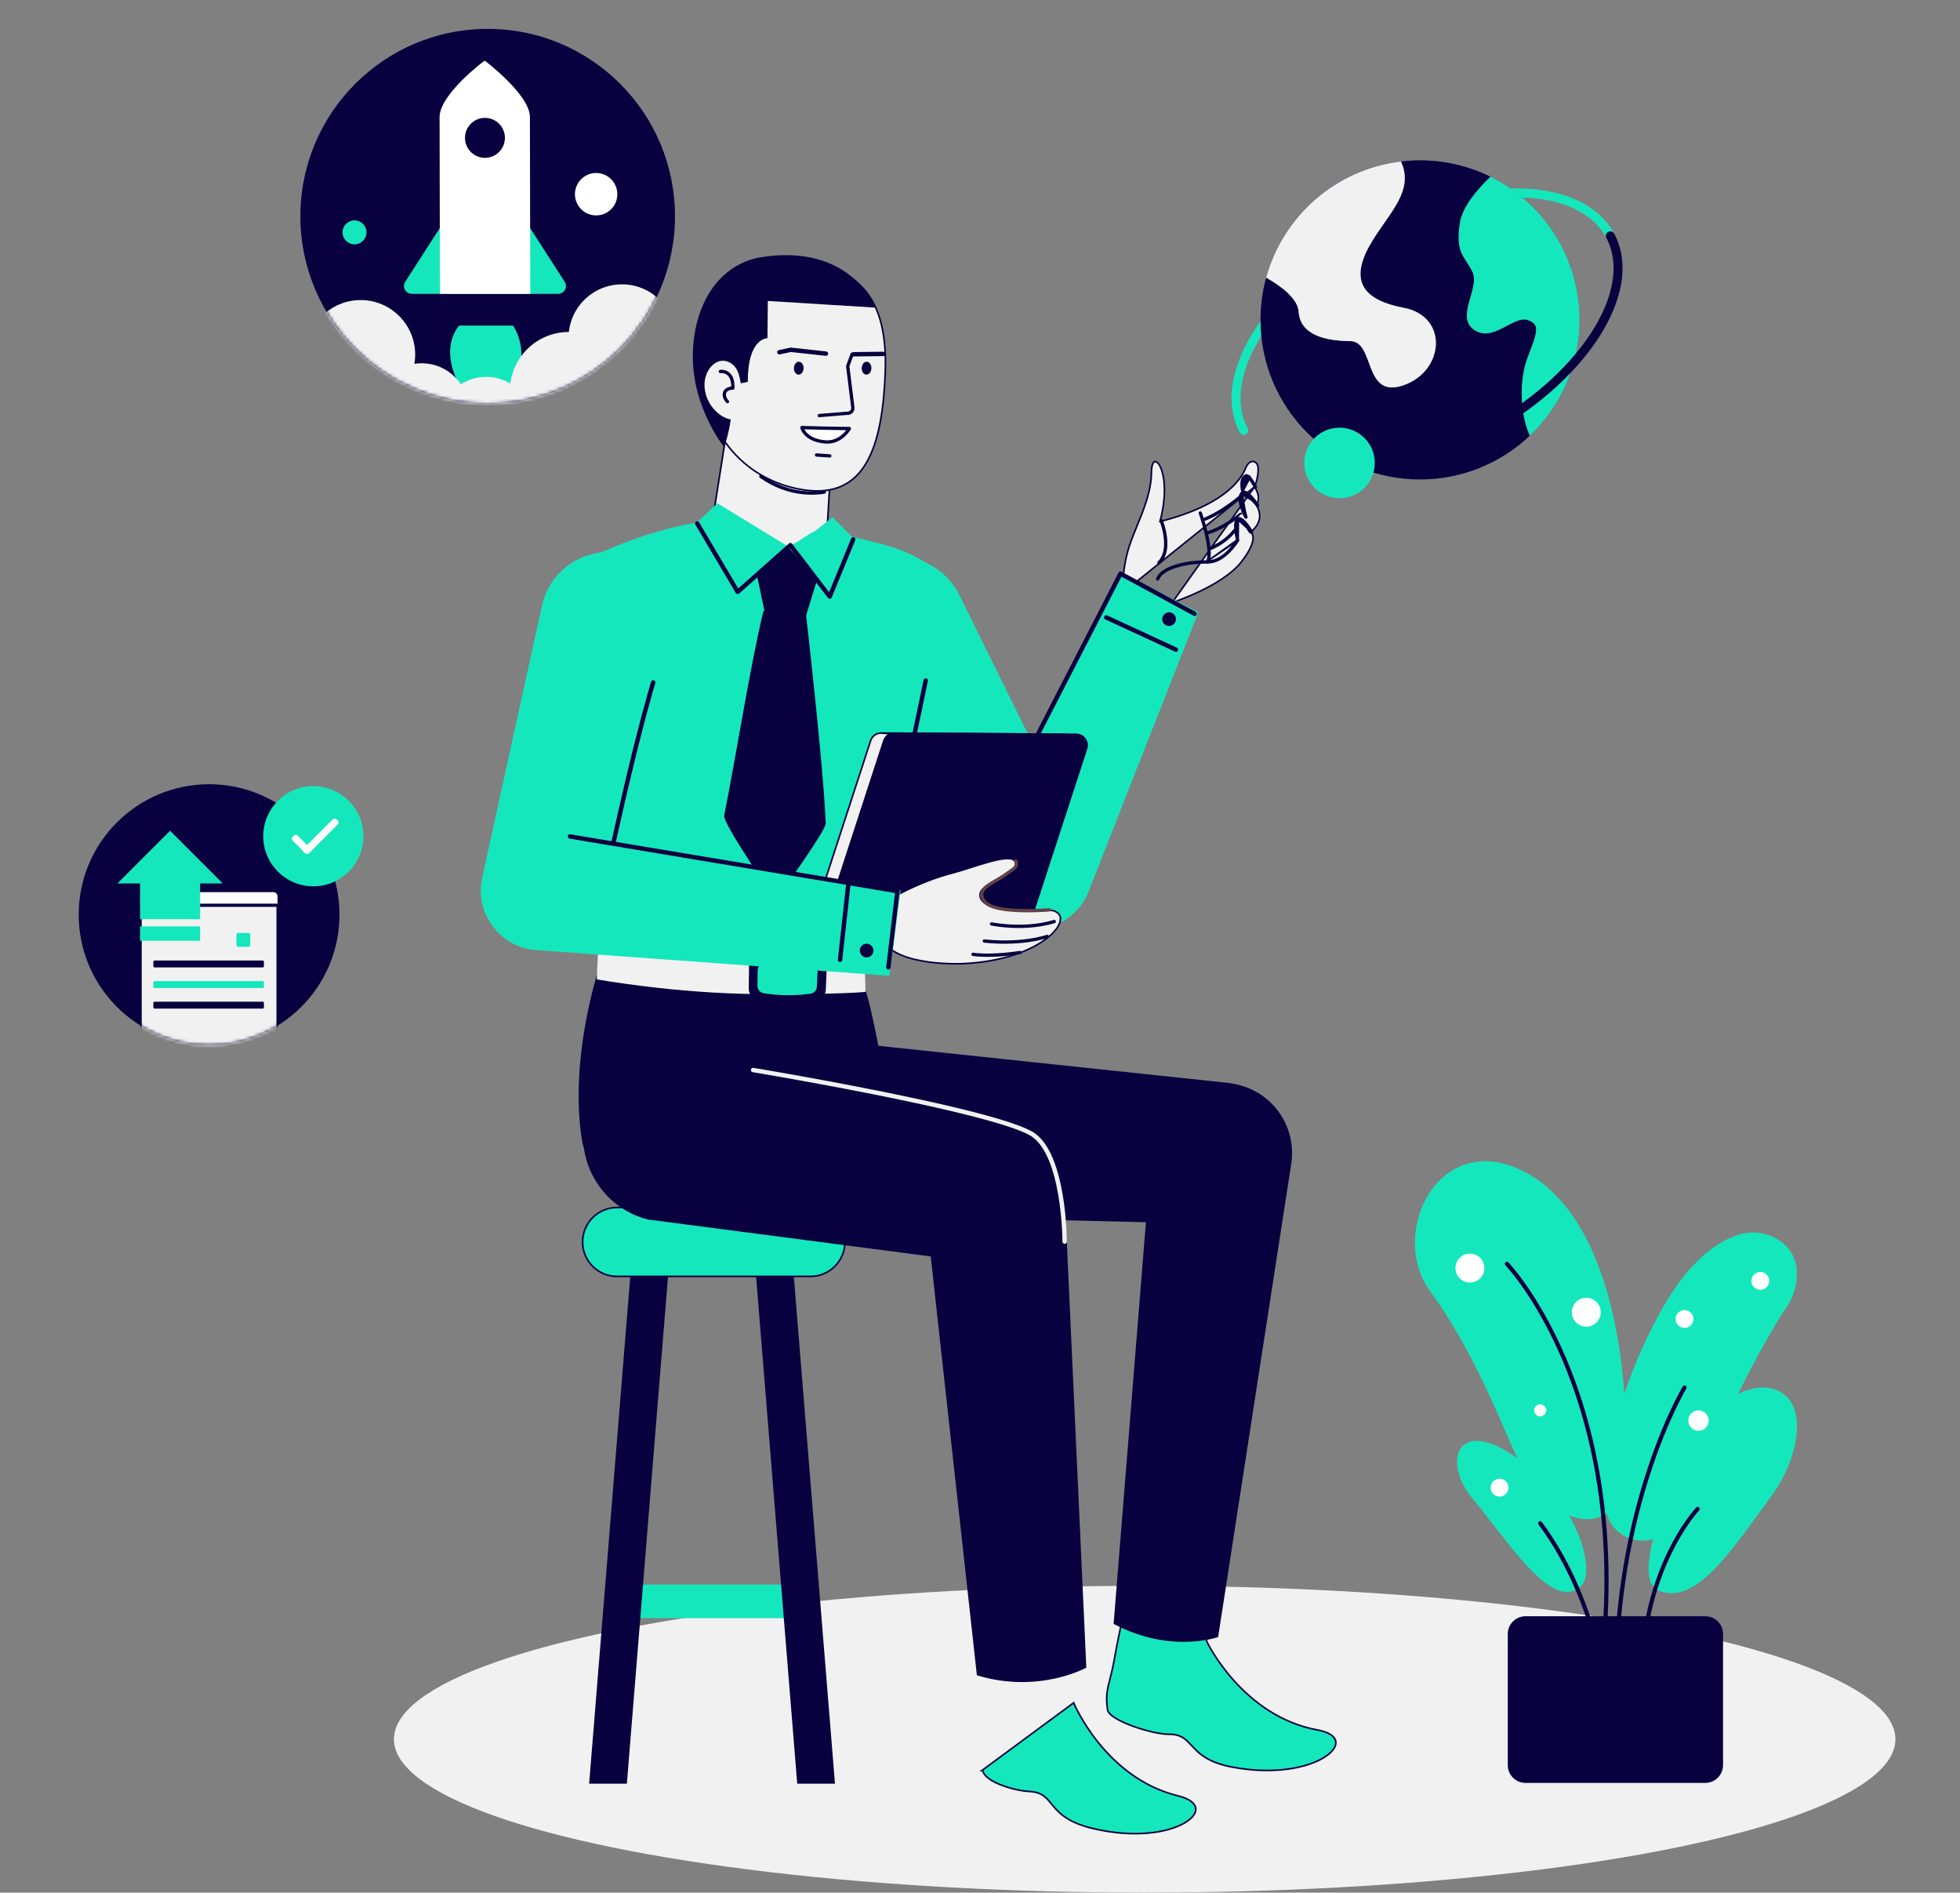 <svg width="607" height="586" viewBox="0 0 607 586" fill="none" xmlns="http://www.w3.org/2000/svg">
<rect x="0" y="0" width="607" height="586" fill="#808080" stroke="none"/>
<ellipse cx="354.5" cy="538.5" rx="232.5" ry="47.5" fill="#F1F1F1"/>
<path d="M347.756 183.47L347.756 183.47L347.756 183.47L347.756 183.47L347.756 183.467L347.755 183.455L347.752 183.408C347.749 183.365 347.746 183.301 347.742 183.217C347.734 183.049 347.724 182.8 347.719 182.478C347.708 181.834 347.714 180.901 347.781 179.744C347.915 177.43 348.292 174.228 349.264 170.674C349.936 168.22 351.001 165.607 352.119 162.866C352.622 161.631 353.137 160.37 353.63 159.087C355.211 154.973 356.566 150.649 356.594 146.304C356.601 145.245 356.721 144.447 356.908 143.887C357.097 143.319 357.341 143.04 357.562 142.943C357.763 142.854 358.021 142.885 358.338 143.138C358.658 143.394 359.002 143.852 359.324 144.522C360.615 147.205 361.421 152.994 359.349 161.064L359.244 161.472L359.652 161.368C365.165 159.968 370.827 157.954 375.549 155.231C380.267 152.511 384.073 149.068 385.831 144.799C386.438 143.324 387.411 142.795 388.164 142.886C388.908 142.977 389.612 143.696 389.645 145.095C389.68 146.54 389.408 147.945 389.125 148.993C388.983 149.516 388.84 149.948 388.732 150.249C388.678 150.399 388.633 150.516 388.602 150.595C388.586 150.635 388.574 150.665 388.566 150.685L388.556 150.707L388.554 150.712L388.554 150.714L388.554 150.714L347.756 183.47ZM347.756 183.47L347.762 183.538L347.732 183.599L337.183 205.293L351.951 214.658M347.756 183.47L351.951 214.658M362.765 186.931C362.688 186.693 362.689 186.693 362.689 186.693L362.689 186.692L362.691 186.692L362.699 186.689L362.733 186.678C362.763 186.668 362.808 186.654 362.866 186.634C362.984 186.595 363.157 186.537 363.38 186.46C363.825 186.305 364.469 186.076 365.261 185.777C366.844 185.178 369.017 184.299 371.376 183.179C376.106 180.933 381.54 177.736 384.495 173.91L384.495 173.91C387.372 170.184 388.064 167.915 388.073 166.608C388.077 165.96 387.913 165.546 387.762 165.301C387.685 165.177 387.61 165.094 387.557 165.043C387.53 165.017 387.509 165 387.496 164.99C387.49 164.985 387.486 164.982 387.483 164.98C387.483 164.98 387.483 164.98 387.483 164.98C387.482 164.98 387.482 164.979 387.482 164.98L387.164 164.778L387.478 164.564L387.478 164.564L387.478 164.564L387.478 164.564L387.48 164.562L387.488 164.557C387.495 164.551 387.507 164.543 387.523 164.531C387.554 164.509 387.6 164.474 387.659 164.427C387.776 164.334 387.941 164.195 388.132 164.012C388.514 163.646 388.993 163.108 389.385 162.421C390.164 161.058 390.61 159.096 389.244 156.668L389.183 156.56L389.233 156.446C389.931 154.847 389.767 153.479 389.432 152.51C389.264 152.024 389.052 151.638 388.884 151.374C388.799 151.242 388.726 151.141 388.674 151.074C388.648 151.04 388.628 151.015 388.615 150.999L388.6 150.982L388.597 150.978L388.597 150.978L388.597 150.978L388.596 150.978L388.596 150.978L388.491 150.859L388.554 150.714L362.765 186.931ZM362.765 186.931L362.688 186.693L362.574 186.729L362.531 186.842L351.951 214.658M362.765 186.931L351.951 214.658" fill="#F1F1F1" stroke="#08003F" stroke-width="0.5"/>
<path d="M359.831 161.027L359.831 161.027C359.776 160.894 359.624 160.83 359.491 160.885L359.395 160.654L359.491 160.885C359.357 160.94 359.294 161.092 359.349 161.225L359.349 161.225L359.35 161.23L359.436 161.451L359.436 161.451L359.438 161.454C359.474 161.553 359.518 161.673 359.568 161.814C359.734 162.289 359.9 162.82 360.055 163.395C360.55 165.228 360.823 167.08 360.752 168.802C360.664 170.974 360.029 172.778 358.724 174.066C358.621 174.168 358.62 174.333 358.722 174.435C358.823 174.538 358.988 174.539 359.09 174.438C360.487 173.06 361.179 171.148 361.274 168.823C361.346 167.047 361.069 165.15 360.559 163.259C360.4 162.671 360.23 162.129 360.061 161.644L359.887 161.168C359.865 161.111 359.846 161.063 359.831 161.027Z" fill="#08003F" stroke="#08003F" stroke-width="0.5"/>
<path d="M383.025 167.212L383.001 167.11L382.883 166.586C382.835 166.364 382.789 166.13 382.744 165.887C382.621 165.221 382.528 164.569 382.478 163.957C382.405 163.082 382.418 162.355 382.537 161.785C382.656 161.217 382.873 160.829 383.191 160.594L383.025 167.212ZM383.025 167.212L382.967 167.301M383.025 167.212L382.967 167.301M382.967 167.301L382.905 167.398C382.905 167.398 382.904 167.398 382.904 167.398C382.758 167.625 382.586 167.878 382.39 168.151C381.829 168.93 381.185 169.711 380.469 170.438C378.446 172.493 376.239 173.747 373.953 173.732L373.953 173.732M382.967 167.301L373.953 173.732M373.953 173.732C370.295 173.708 366.683 174.192 363.825 175.131C360.949 176.076 358.909 177.457 358.273 179.173C358.223 179.308 358.292 179.458 358.427 179.508C358.562 179.558 358.712 179.49 358.762 179.354C359.073 178.516 359.764 177.782 360.701 177.156C361.641 176.527 362.848 175.993 364.227 175.561C366.985 174.697 370.463 174.231 373.949 174.254C376.375 174.269 378.691 172.988 380.84 170.804C381.576 170.057 382.237 169.257 382.814 168.456C382.965 168.246 383.102 168.047 383.224 167.863L383.478 167.467C383.5 167.432 383.517 167.403 383.529 167.382C383.564 167.322 383.574 167.251 383.557 167.184L383.557 167.184M373.953 173.732L383.557 167.184M383.557 167.184L383.556 167.18M383.557 167.184L383.556 167.18M383.556 167.18L383.464 166.798L383.464 166.798M383.556 167.18L383.464 166.798M383.464 166.798L383.464 166.796M383.464 166.798L383.464 166.796M383.464 166.796C383.393 166.487 383.323 166.149 383.257 165.793C383.137 165.145 383.047 164.509 382.998 163.914C382.938 163.193 382.946 162.57 383.019 162.086C383.056 161.844 383.11 161.629 383.185 161.451C383.259 161.276 383.36 161.118 383.502 161.013L383.502 161.013M383.464 166.796L383.502 161.013M383.502 161.013C383.699 160.867 383.945 160.91 384.151 161C384.367 161.095 384.616 161.273 384.896 161.53C385.266 161.87 385.66 162.328 386.063 162.869C386.395 163.313 386.715 163.79 387.012 164.265L387.012 164.265M383.502 161.013L387.012 164.265M387.012 164.265L387.014 164.268M387.012 164.265L387.014 164.268M387.014 164.268L387.299 164.738L387.299 164.738M387.014 164.268L387.299 164.738M387.299 164.738L387.301 164.741M387.299 164.738L387.301 164.741M387.301 164.741C387.337 164.803 387.368 164.856 387.392 164.898L387.174 165.021M387.301 164.741L387.174 165.021M387.174 165.021L387.392 164.898C387.462 165.024 387.621 165.068 387.747 164.998L387.869 165.215L387.747 164.998C387.872 164.927 387.917 164.769 387.847 164.644L387.691 164.376C387.625 164.266 387.546 164.135 387.455 163.989C387.15 163.501 386.822 163.013 386.482 162.557C386.054 161.984 385.642 161.507 385.249 161.146C384.831 160.762 384.447 160.52 384.104 160.428M387.174 165.021L384.104 160.428M384.104 160.428C383.774 160.338 383.475 160.384 383.192 160.594L384.104 160.428Z" fill="#08003F" stroke="#08003F" stroke-width="0.5"/>
<path d="M386.085 159.976L386.085 159.976C386.156 160.102 386.112 160.261 385.986 160.331L386.109 160.549L385.986 160.331C385.86 160.402 385.701 160.358 385.631 160.232L385.413 160.355L385.631 160.232C385.593 160.164 385.536 160.059 385.464 159.92L385.183 159.357C385.024 159.024 384.867 158.673 384.718 158.309C384.405 157.546 384.158 156.803 383.998 156.103C383.671 154.667 383.737 153.553 384.256 152.785L386.085 159.976ZM386.085 159.976L386.083 159.971M386.085 159.976L386.083 159.971M386.083 159.971L385.926 159.679L385.926 159.679M386.083 159.971L385.926 159.679M385.926 159.679L385.925 159.676M385.926 159.679L385.925 159.676M385.925 159.676C385.89 159.609 385.852 159.534 385.811 159.451C385.603 159.036 385.395 158.584 385.201 158.111C384.9 157.378 384.661 156.66 384.507 155.987C384.228 154.766 384.245 153.734 384.689 153.078L384.689 153.078M385.925 159.676L384.689 153.078M384.689 153.078C384.775 152.951 384.885 152.844 385.028 152.781C385.172 152.717 385.327 152.707 385.484 152.737C385.784 152.795 386.119 153.003 386.499 153.318C386.909 153.657 387.347 154.119 387.794 154.666L387.6 154.824M384.689 153.078L387.6 154.824M387.6 154.824L387.794 154.666C388.155 155.107 388.505 155.581 388.828 156.054L388.828 156.054M387.6 154.824L388.828 156.054M388.828 156.054L388.829 156.056M388.828 156.054L388.829 156.056M388.829 156.056L389.105 156.469L389.105 156.469M388.829 156.056L389.105 156.469M389.105 156.469L389.106 156.471M389.105 156.469L389.106 156.471M389.106 156.471C389.162 156.557 389.207 156.628 389.241 156.683C389.316 156.805 389.477 156.843 389.599 156.768C389.722 156.693 389.76 156.533 389.686 156.41L389.546 156.19C389.488 156.101 389.419 155.997 389.341 155.881C389.341 155.881 389.341 155.881 389.341 155.88L389.258 155.759C389.258 155.759 389.258 155.759 389.258 155.759C388.926 155.273 388.569 154.788 388.198 154.335C387.724 153.757 387.266 153.276 386.832 152.916C386.275 152.455 385.766 152.211 385.339 152.185M389.106 156.471L385.339 152.185M385.339 152.185C384.935 152.159 384.567 152.326 384.256 152.785L385.339 152.185Z" fill="#08003F" stroke="#08003F" stroke-width="0.5"/>
<path d="M382.565 164.028L382.565 164.028C382.455 163.935 382.29 163.949 382.197 164.059C380.069 166.579 378.097 168.067 374.964 169.505C374.833 169.565 374.775 169.72 374.836 169.851C374.896 169.982 375.05 170.039 375.181 169.979C378.386 168.508 380.419 166.973 382.596 164.396C382.689 164.286 382.675 164.121 382.565 164.028Z" fill="#08003F" stroke="#08003F" stroke-width="0.5"/>
<path d="M383.985 159.055L383.985 159.055C384.095 158.961 384.259 158.974 384.353 159.083L384.543 158.921L383.985 159.055ZM383.985 159.055L383.982 159.058L383.75 159.25L383.75 159.25L383.747 159.252L383.658 159.324L383.658 159.325C383.389 159.541 383.077 159.783 382.728 160.043C381.729 160.787 380.625 161.531 379.448 162.226C377.644 163.29 375.832 164.141 374.067 164.693C373.93 164.736 373.853 164.882 373.896 165.02C373.939 165.157 374.085 165.234 374.223 165.191C376.025 164.627 377.871 163.762 379.713 162.675C380.907 161.971 382.026 161.217 383.039 160.462L383.985 159.055Z" fill="#08003F" stroke="#08003F" stroke-width="0.5"/>
<path d="M384.001 153.901L384.001 153.901C383.906 153.792 383.742 153.781 383.633 153.876L383.633 153.876L383.63 153.879L383.234 154.212L383.234 154.212L383.231 154.215L382.817 154.552L382.817 154.552L382.815 154.553C382.595 154.729 382.358 154.916 382.105 155.111C380.899 156.039 379.579 156.968 378.188 157.835C376.474 158.904 374.769 159.803 373.114 160.475C372.981 160.529 372.917 160.681 372.971 160.815C373.025 160.948 373.177 161.012 373.311 160.958C374.992 160.275 376.722 159.364 378.464 158.278C379.87 157.402 381.204 156.463 382.423 155.525L382.915 155.141C383.07 155.018 383.218 154.899 383.358 154.785L383.978 154.267C384.085 154.172 384.095 154.009 384.001 153.901Z" fill="#08003F" stroke="#08003F" stroke-width="0.5"/>
<path d="M371.484 158.934L371.484 158.937L371.599 159.268L371.599 159.268L371.6 159.271L371.825 159.945L371.825 159.945L371.825 159.946L371.907 160.198L371.907 160.198C372.226 161.185 372.544 162.247 372.842 163.341C373.183 164.598 373.474 165.818 373.699 166.971L373.699 166.971L373.699 166.973L373.824 167.643L373.824 167.643L373.824 167.646C374.077 169.08 374.206 170.343 374.197 171.387C374.188 172.426 374.042 173.277 373.721 173.868C373.652 173.995 373.699 174.153 373.825 174.222C373.952 174.291 374.11 174.244 374.179 174.118C374.542 173.45 374.722 172.5 374.722 171.272C374.721 170.047 374.543 168.571 374.211 166.871C373.984 165.706 373.69 164.474 373.345 163.205C373.046 162.102 372.725 161.034 372.404 160.039L372.093 159.101L371.975 158.759C371.926 158.623 371.777 158.553 371.642 158.601C371.506 158.65 371.435 158.799 371.484 158.934Z" fill="#08003F" stroke="#08003F" stroke-width="0.5"/>
<path d="M385.091 151.799L385.091 151.799C385.125 151.939 385.039 152.08 384.899 152.114L384.959 152.357L384.899 152.114C384.759 152.148 384.618 152.062 384.584 151.922C384.568 151.855 384.546 151.756 384.523 151.63L384.474 151.34C384.378 150.722 384.338 150.096 384.383 149.508C384.472 148.344 384.874 147.536 385.646 147.156L385.091 151.799ZM385.091 151.799L385.09 151.793L385.056 151.639L385.056 151.639L385.055 151.635C385.035 151.536 385.012 151.409 384.989 151.261C384.9 150.687 384.861 150.095 384.903 149.548C384.972 148.64 385.261 147.927 385.876 147.624L385.877 147.624C385.961 147.582 386.04 147.599 386.059 147.603L386.059 147.603C386.092 147.61 386.122 147.622 386.145 147.632C386.194 147.654 386.247 147.686 386.304 147.725C386.418 147.804 386.563 147.929 386.733 148.109L386.55 148.28L386.733 148.109C386.999 148.392 387.283 148.773 387.573 149.219C387.816 149.592 388.052 149.994 388.27 150.394L388.27 150.394L388.271 150.397L388.481 150.792L388.481 150.792L388.482 150.795C388.509 150.847 388.531 150.891 388.549 150.927C388.612 151.056 388.769 151.109 388.898 151.046C389.027 150.983 389.08 150.827 389.018 150.698L388.85 150.372C388.814 150.303 388.773 150.227 388.728 150.145L388.947 150.025L388.728 150.145C388.503 149.732 388.261 149.32 388.01 148.934C387.699 148.456 387.399 148.056 387.113 147.752L387.275 147.599M385.091 151.799L387.275 147.599M387.275 147.599L387.113 147.752C386.823 147.443 386.558 147.239 386.314 147.141M387.275 147.599L386.314 147.141M386.314 147.141C386.081 147.047 385.866 147.047 385.646 147.156L386.314 147.141Z" fill="#08003F" stroke="#08003F" stroke-width="0.5"/>
<path d="M332.498 527.247L332.495 527.239L304.121 548.167L304.37 548.146C304.37 548.146 304.37 548.146 304.37 548.146C304.439 548.953 305.025 549.761 306.019 550.535C307.006 551.303 308.353 552.004 309.852 552.603C312.852 553.801 316.407 554.572 318.773 554.68C320.884 554.776 322.263 555.328 323.367 556.171C324.243 556.84 324.943 557.692 325.693 558.605C325.874 558.826 326.059 559.051 326.25 559.277C327.235 560.447 328.412 561.706 330.252 562.894C332.094 564.083 334.61 565.209 338.276 566.095C351.175 569.212 361.456 567.473 366.657 564.546C367.956 563.815 368.927 563.016 369.545 562.211C370.162 561.408 370.417 560.613 370.321 559.874C370.225 559.136 369.773 558.404 368.875 557.738C367.975 557.071 366.64 556.481 364.816 556.035C353.484 553.262 345.405 546.058 340.163 539.562C337.541 536.313 335.626 533.237 334.367 530.973C333.737 529.841 333.27 528.911 332.961 528.263C332.806 527.94 332.691 527.686 332.614 527.514C332.576 527.427 332.547 527.361 332.528 527.316L332.506 527.265L332.5 527.252L332.499 527.248L332.498 527.248C332.498 527.247 332.498 527.247 332.729 527.151L332.498 527.247Z" fill="#15E7BD" stroke="#08003F" stroke-width="0.5"/>
<path fill-rule="evenodd" clip-rule="evenodd" d="M399.047 358.442C399.811 346.69 391.166 336.43 379.455 335.188L261.187 322.659C246.055 321.056 232.632 332.366 231.643 347.55C230.655 362.734 242.502 375.688 257.712 376.059L376.608 378.959C388.38 379.247 398.281 370.193 399.047 358.442Z" fill="#08003F"/>
<path d="M374.006 508.776L374.001 508.768L373.998 508.759C370.151 499.125 366.877 491.989 364.009 487.376C362.575 485.068 361.252 483.408 360.022 482.382C358.793 481.356 357.688 480.987 356.669 481.19C355.642 481.394 354.629 482.194 353.62 483.678C352.614 485.159 351.638 487.287 350.673 490.079C348.745 495.661 346.884 503.844 344.927 514.675C344.626 516.338 344.297 517.7 343.988 518.905C343.912 519.205 343.836 519.495 343.763 519.776C343.541 520.628 343.338 521.408 343.172 522.184C342.732 524.233 342.552 526.245 343.006 529.381C343.061 529.762 343.296 530.179 343.717 530.623C344.135 531.065 344.718 531.514 345.43 531.961C346.855 532.853 348.764 533.714 350.817 534.463C354.931 535.964 359.554 536.996 361.908 536.965C364.021 536.938 365.43 537.407 366.582 538.185C367.496 538.801 368.244 539.611 369.046 540.478C369.241 540.688 369.438 540.902 369.642 541.117C370.693 542.227 371.942 543.415 373.849 544.493C375.757 545.573 378.335 546.549 382.047 547.219C395.105 549.576 405.267 547.238 410.288 544.011C411.542 543.205 412.465 542.351 413.034 541.512C413.603 540.674 413.811 539.865 413.672 539.133C413.533 538.402 413.039 537.698 412.104 537.086C411.166 536.473 409.798 535.962 407.951 535.623L407.996 535.377L407.951 535.623C396.477 533.518 387.99 526.799 382.377 520.621C379.57 517.531 377.479 514.572 376.089 512.386C375.394 511.292 374.874 510.392 374.527 509.763C374.354 509.449 374.224 509.203 374.137 509.035C374.094 508.951 374.061 508.887 374.039 508.843L374.014 508.794L374.008 508.781L374.006 508.777L374.006 508.776C374.006 508.776 374.006 508.776 374.23 508.666L374.006 508.776Z" fill="#15E7BD" stroke="#08003F" stroke-width="0.5"/>
<path fill-rule="evenodd" clip-rule="evenodd" d="M344.879 502.799L356.75 355.275C357.739 342.972 368.766 333.963 381.018 335.442C393.137 336.907 401.672 348.061 399.919 360.141L377.25 506.865C377.25 506.865 362.612 512.158 344.879 502.799Z" fill="#08003F"/>
<path fill-rule="evenodd" clip-rule="evenodd" d="M163.345 290.531C153.766 288.088 147.849 278.488 149.973 268.832L167.853 187.513C170.413 175.86 182.118 168.647 193.68 171.596C205.239 174.544 212.059 186.482 208.728 197.938L185.477 277.887C182.717 287.38 172.925 292.975 163.345 290.531Z" fill="#15E7BD"/>
<path fill-rule="evenodd" clip-rule="evenodd" d="M326.171 283.155C317.457 287.824 306.61 284.741 301.654 276.186L259.916 204.142C253.935 193.818 257.694 180.594 268.211 174.96C278.728 169.327 291.82 173.524 297.1 184.222L333.953 258.883C338.329 267.748 334.886 278.487 326.171 283.155Z" fill="#15E7BD"/>
<path fill-rule="evenodd" clip-rule="evenodd" d="M346.892 177.067L371.144 189.552L336.669 277.147C332.213 286.57 320.782 290.454 311.529 285.69C302.275 280.926 298.924 269.432 304.158 260.41L346.892 177.067Z" fill="#15E7BD"/>
<path d="M342.881 190.548C342.539 190.391 342.135 190.539 341.977 190.881C341.832 191.194 341.945 191.56 342.228 191.741L342.309 191.785L363.885 201.761C364.227 201.919 364.632 201.77 364.789 201.429C364.934 201.116 364.821 200.749 364.538 200.569L364.457 200.525L342.881 190.548Z" fill="#08003F"/>
<path d="M347.345 177.015C347.037 176.849 346.658 176.944 346.463 177.222L346.414 177.303L312.727 242.781C312.555 243.115 312.687 243.526 313.021 243.698C313.328 243.856 313.699 243.758 313.891 243.483L313.939 243.404L347.308 178.544L369.63 190.638C369.933 190.802 370.306 190.712 370.504 190.441L370.553 190.363C370.718 190.06 370.628 189.687 370.357 189.489L370.279 189.44L347.345 177.015Z" fill="#08003F"/>
<path fill-rule="evenodd" clip-rule="evenodd" d="M360.124 190.808C360.625 189.747 361.893 189.287 362.956 189.777C364.019 190.269 364.474 191.528 363.974 192.588C363.472 193.649 362.204 194.111 361.141 193.619C360.079 193.127 359.623 191.87 360.124 190.808Z" fill="#08003F"/>
<path d="M256.261 162.044L256.261 162.044L256.262 162.033L258.094 131.419L225.685 129.436L220.944 159.396C219.445 170.951 231.05 180.958 242.49 178.591L242.49 178.591C243.251 178.435 243.989 178.238 244.709 178.01L244.709 178.01C251.588 175.835 256.147 169.274 256.261 162.044Z" fill="#F1F1F1" stroke="#08003F" stroke-width="0.5"/>
<path d="M217.061 114.037C218.577 137.771 233.941 149.668 249.421 151.749C254.032 152.369 257.811 151.858 260.904 150.398C263.996 148.938 266.422 146.519 268.31 143.288C272.094 136.814 273.7 127.106 274.154 115.437C274.613 103.611 272.479 95.53 268.095 90.155C263.714 84.784 257.047 82.069 248.327 81.062L248.356 80.814L248.327 81.062C239.261 80.016 231.069 82.272 225.336 87.761C219.604 93.25 216.293 102.007 217.061 114.037Z" fill="#F1F1F1" stroke="#08003F" stroke-width="0.5"/>
<path fill-rule="evenodd" clip-rule="evenodd" d="M245.868 113.94C245.825 115.044 246.461 115.966 247.289 115.999C248.116 116.032 248.821 115.164 248.864 114.059C248.906 112.956 248.271 112.033 247.444 112.001C246.617 111.967 245.911 112.835 245.868 113.94Z" fill="#08003F"/>
<path fill-rule="evenodd" clip-rule="evenodd" d="M266.868 113.94C266.825 115.044 267.461 115.966 268.289 115.999C269.116 116.032 269.821 115.164 269.864 114.059C269.906 112.956 269.271 112.033 268.444 112.001C267.617 111.967 266.911 112.835 266.868 113.94Z" fill="#08003F"/>
<path fill-rule="evenodd" clip-rule="evenodd" d="M229.418 118.702C229.027 116.816 228.766 113.689 225.92 112.209C222.002 110.171 218.024 114.46 218.177 119.444C218.362 125.485 223.332 129.559 226.318 129.84C225.648 134.663 224.259 138.42 224.259 138.42C224.259 138.42 218.767 131.682 215.981 121.256C211.635 104.99 217.103 83.221 235.265 79.698C263.57 75.037 271.169 95.249 271.169 95.249L237.794 93.178L237.674 104.725C237.674 104.725 231.527 104.533 231.591 118.214L229.418 118.702Z" fill="#08003F"/>
<path d="M244.944 107.628C244.896 107.623 244.847 107.623 244.799 107.628L244.727 107.639L241.213 108.4C240.846 108.479 240.612 108.842 240.692 109.209C240.765 109.546 241.075 109.771 241.41 109.745L241.502 109.731L244.907 108.994L255.719 110.166C256.062 110.203 256.373 109.979 256.453 109.654L256.47 109.562C256.507 109.22 256.283 108.909 255.957 108.828L255.866 108.812L244.944 107.628Z" fill="#08003F"/>
<path fill-rule="evenodd" clip-rule="evenodd" d="M263.046 132.686C263.046 132.686 256.131 132.636 248.358 132.384C248.358 132.384 249.156 136.228 255.482 136.824C260.448 137.289 263.046 132.686 263.046 132.686Z" fill="white"/>
<path d="M248.374 131.873C250.819 131.953 253.311 132.017 255.78 132.067L258.821 132.122L263.05 132.176C263.439 132.179 263.682 132.598 263.491 132.937L263.401 133.088C263.311 133.232 263.183 133.421 263.018 133.643C262.635 134.157 262.179 134.671 261.648 135.15C259.932 136.704 257.853 137.559 255.435 137.332C252.76 137.081 250.803 136.252 249.467 135.018C248.465 134.091 247.995 133.149 247.857 132.488C247.79 132.164 248.044 131.863 248.374 131.873ZM250.803 132.969L249.115 132.917L249.085 132.862C249.322 133.337 249.673 133.817 250.161 134.267C251.327 135.345 253.073 136.084 255.53 136.315C257.634 136.512 259.443 135.768 260.963 134.393L261.242 134.13C261.513 133.864 261.76 133.588 261.983 133.311L262.078 133.187L260.465 133.168C259.758 133.159 259.008 133.147 258.222 133.134C255.772 133.093 253.276 133.038 250.803 132.969Z" fill="#08003F"/>
<path d="M264.082 109.163C263.844 109.075 263.582 109.175 263.461 109.389L263.426 109.465L262.05 113.188C262.031 113.239 262.021 113.293 262.019 113.347L262.022 113.428L263.61 126.236C263.677 126.882 263.177 127.437 262.477 127.453L262.351 127.45L253.673 128.16C253.392 128.183 253.183 128.43 253.206 128.711C253.227 128.964 253.428 129.159 253.674 129.178H253.757L262.354 128.469C263.628 128.566 264.686 127.525 264.635 126.261L264.625 126.12L263.053 113.425L264.384 109.819C264.472 109.581 264.372 109.319 264.158 109.198L264.082 109.163Z" fill="#08003F"/>
<path d="M252.91 140.362C252.629 140.342 252.384 140.554 252.364 140.835C252.346 141.088 252.516 141.312 252.756 141.368L252.838 141.381L256.952 141.674C257.233 141.694 257.478 141.482 257.498 141.2C257.516 140.947 257.346 140.724 257.107 140.667L257.024 140.655L252.91 140.362Z" fill="#08003F"/>
<path d="M273.466 108.901L264.408 109.008C264.032 109.013 263.731 109.322 263.735 109.698C263.739 110.042 263.999 110.324 264.332 110.366L264.424 110.371L273.482 110.263C273.858 110.259 274.16 109.95 274.155 109.574C274.151 109.229 273.891 108.947 273.558 108.906L273.466 108.901Z" fill="#08003F"/>
<path d="M235.922 147.097C235.691 146.935 235.373 146.991 235.21 147.221C235.048 147.452 235.104 147.771 235.335 147.933C241.782 152.466 248.553 153.665 254.337 153.009L254.761 152.956C254.893 152.938 255.016 152.919 255.13 152.9L255.42 152.848C255.696 152.79 255.873 152.518 255.814 152.242C255.756 151.966 255.485 151.79 255.209 151.848L254.95 151.895C254.768 151.925 254.524 151.96 254.222 151.994C248.666 152.624 242.14 151.468 235.922 147.097Z" fill="#08003F"/>
<path d="M225.272 114.941C224.542 114.549 223.786 114.448 223.136 114.505L223.038 114.516C223.025 114.517 223.014 114.519 223.005 114.52C222.726 114.565 222.536 114.827 222.581 115.106C222.621 115.356 222.837 115.535 223.083 115.536L223.226 115.523C223.695 115.481 224.26 115.557 224.789 115.841C225.794 116.38 226.423 117.548 226.464 119.597L226.465 119.678L226.314 119.701C224.989 119.919 224.145 120.57 223.88 121.537L223.844 121.685C223.636 122.69 224.085 123.86 224.93 124.71C225.129 124.91 225.452 124.911 225.653 124.712C225.853 124.513 225.854 124.19 225.655 123.99C225.034 123.366 224.713 122.529 224.845 121.892C224.989 121.197 225.666 120.73 227.002 120.652C227.267 120.636 227.476 120.421 227.483 120.155C227.557 117.412 226.729 115.722 225.272 114.941Z" fill="#08003F"/>
<path fill-rule="evenodd" clip-rule="evenodd" d="M271.66 280.796C271.66 280.796 291.986 192.264 290.366 176.584C279.47 168.899 274.514 169.03 255.198 163.97C251.63 163.036 246.174 169.97 241.864 169.297C235.49 168.302 230.645 160.401 224.501 160.792C200.622 162.311 178.758 174.708 178.758 174.708L187.526 279.368C187.526 279.368 178.708 300.138 200.957 300.282C215.915 300.379 245.935 303.542 266.552 299.558C272.313 298.445 273.562 288.141 271.66 280.796Z" fill="#15E7BD"/>
<path fill-rule="evenodd" clip-rule="evenodd" d="M257.828 160.121L264.235 166.616L256.454 183.442L245.032 170.327L257.828 160.121Z" fill="#15E7BD"/>
<path fill-rule="evenodd" clip-rule="evenodd" d="M244.653 169.557L222.164 155.822L215.937 161.699L228.46 182.493L244.653 169.557Z" fill="#15E7BD"/>
<path fill-rule="evenodd" clip-rule="evenodd" d="M253.027 179.584L244.27 169.555L234.495 178.441L236.977 190.22L249.5 191.069L253.027 179.584Z" fill="#08003F"/>
<path fill-rule="evenodd" clip-rule="evenodd" d="M236.442 189.162L249.497 189.233C249.497 189.233 255.066 237.344 255.717 254.993C255.801 257.246 240.22 278.674 240.22 278.674C240.22 278.674 223.771 255.045 224.281 252.486C228.245 232.566 232.252 206.51 236.442 189.162Z" fill="#08003F"/>
<path d="M216.521 161.736C216.33 161.412 215.912 161.305 215.588 161.496C215.291 161.672 215.177 162.037 215.307 162.347L215.349 162.429L227.868 183.608C228.069 183.948 228.511 184.041 228.829 183.83L228.906 183.771L244.691 169.786L256.417 185.138C256.716 185.53 257.308 185.478 257.546 185.069L257.588 184.983L264.863 167.258C265.006 166.91 264.839 166.512 264.491 166.369C264.172 166.238 263.811 166.367 263.643 166.657L263.603 166.741L256.78 183.367L245.328 168.377C245.108 168.089 244.706 168.028 244.413 168.222L244.336 168.281L228.621 182.203L216.521 161.736Z" fill="#08003F"/>
<path d="M286.831 210.032C286.462 209.956 286.102 210.193 286.026 210.561L285.572 212.749C285.095 215.05 284.607 217.389 284.109 219.762L282.772 226.115C280.746 235.697 278.637 245.503 276.513 255.251L273.642 268.347L270.998 280.263C270.97 280.385 270.977 280.512 271.017 280.63L271.123 280.97C271.147 281.048 271.172 281.137 271.2 281.235C271.341 281.732 271.482 282.294 271.614 282.908C272.148 285.391 272.371 287.927 272.109 290.276C271.629 294.582 269.602 297.601 265.576 298.904C265.218 299.02 265.022 299.404 265.137 299.762C265.253 300.12 265.637 300.316 265.995 300.201C270.584 298.715 272.929 295.225 273.463 290.427C273.743 287.912 273.508 285.236 272.946 282.622C272.836 282.107 272.718 281.626 272.6 281.186L272.467 280.712L272.368 280.381L274.972 268.641C275.438 266.527 275.924 264.32 276.426 262.029L277.844 255.541C280.441 243.624 283.015 231.619 285.443 220.042L286.906 213.026L287.36 210.837C287.436 210.468 287.199 210.108 286.831 210.032Z" fill="#08003F"/>
<path fill-rule="evenodd" clip-rule="evenodd" d="M184.835 301.84C184.835 301.84 260.64 311.982 266.245 304.788C268.71 301.62 272.255 328.221 278.104 351.8C274.985 357.861 251.447 367.886 237.916 373.864C232.799 376.124 228.156 374.778 228.156 374.778C221.448 376.44 180.654 355.002 180.654 355.002C180.654 355.002 175.413 335.021 184.835 301.84Z" fill="#08003F"/>
<path fill-rule="evenodd" clip-rule="evenodd" d="M267.815 297.908L268.038 307.111C268.038 307.111 260.629 307.958 234.919 307.79C208.835 307.622 184.827 303.224 184.827 303.224L185.194 294.88C185.194 294.88 238.574 296.051 267.815 297.908Z" fill="#F1F1F1"/>
<path fill-rule="evenodd" clip-rule="evenodd" d="M255.741 306.473L256.024 299.791C256.105 297.908 254.643 296.358 252.84 296.423C248.518 296.58 240.885 296.727 235.368 296.11C233.564 295.91 231.993 297.389 231.97 299.284L231.883 306.117C231.864 307.715 232.96 309.078 234.468 309.345C238.051 309.978 244.969 310.776 253.071 309.541C254.547 309.316 255.674 308.03 255.741 306.473Z" fill="#08003F"/>
<path fill-rule="evenodd" clip-rule="evenodd" d="M252.986 305.523L253.199 300.798C253.26 299.465 252.131 298.366 250.741 298.411C247.406 298.518 241.517 298.616 237.26 298.176C235.869 298.032 234.658 299.078 234.64 300.419L234.58 305.252C234.567 306.383 235.414 307.347 236.577 307.537C239.341 307.988 244.679 308.559 250.929 307.691C252.068 307.533 252.936 306.624 252.986 305.523Z" fill="#15E7BD"/>
<path d="M202.506 210.651C202.147 210.538 201.764 210.738 201.651 211.096L201.431 211.817L200.993 213.302L200.534 214.899C200.015 216.728 199.434 218.838 198.795 221.238L198.304 223.093C195.598 233.393 192.491 246.328 189.03 262.089C188.95 262.456 189.182 262.819 189.55 262.9C189.917 262.981 190.28 262.748 190.361 262.381L191.255 258.338C194.28 244.743 197.022 233.38 199.445 224.114L200.269 220.997C200.897 218.652 201.465 216.597 201.972 214.822L202.396 213.356L202.951 211.506C203.064 211.147 202.864 210.764 202.506 210.651Z" fill="#08003F"/>
<path d="M332.401 231.761L332.401 231.761L312.815 291.885C312.359 293.284 311.051 294.227 309.58 294.218C309.579 294.218 309.579 294.218 309.579 294.218L253.243 293.851C250.954 293.836 249.343 291.601 250.051 289.425L269.638 229.302C270.095 227.902 271.403 226.96 272.873 226.969L332.401 231.761ZM332.401 231.761C333.11 229.587 331.498 227.351 329.211 227.335C329.211 227.335 329.211 227.335 329.211 227.335L272.873 226.969L332.401 231.761Z" fill="#F1F1F1" stroke="#08003F" stroke-width="0.5"/>
<path fill-rule="evenodd" clip-rule="evenodd" d="M257.332 294.128L313.669 294.495C315.249 294.504 316.654 293.492 317.144 291.989L336.731 231.865C337.491 229.53 335.76 227.129 333.304 227.112L276.966 226.746C275.387 226.736 273.982 227.748 273.492 229.251L253.905 289.375C253.144 291.711 254.875 294.112 257.332 294.128Z" fill="#08003F"/>
<path d="M298.262 298.385L298.261 298.37L298.263 298.37C310.544 297.832 319.296 294.296 324.11 290.597C326.523 288.743 327.918 286.871 328.305 285.341C328.497 284.581 328.439 283.919 328.152 283.377C327.865 282.835 327.331 282.382 326.512 282.075C326.107 281.923 325.437 281.822 324.549 281.757C323.668 281.692 322.599 281.663 321.411 281.646C320.867 281.638 320.299 281.632 319.714 281.627C317.746 281.607 315.583 281.586 313.505 281.467C310.814 281.314 308.231 280.998 306.375 280.298C305.447 279.948 304.677 279.493 304.169 278.894C303.653 278.286 303.42 277.542 303.548 276.655L303.548 276.655C303.617 276.178 303.904 275.732 304.303 275.316C304.704 274.898 305.24 274.488 305.849 274.084C306.733 273.498 307.797 272.908 308.867 272.315C309.268 272.093 309.669 271.871 310.062 271.648C311.519 270.821 312.859 269.991 313.697 269.135C314.116 268.709 314.392 268.293 314.505 267.887C314.616 267.491 314.577 267.085 314.33 266.654L314.33 266.654C314.156 266.35 313.852 266.13 313.404 265.992C312.953 265.853 312.373 265.803 311.681 265.832C310.299 265.889 308.535 266.259 306.61 266.777C304.689 267.294 302.625 267.955 300.645 268.589L300.641 268.59C298.662 269.224 296.765 269.831 295.19 270.236C290.427 271.462 286.133 273.167 283.028 274.566C281.477 275.265 280.223 275.888 279.358 276.336C278.926 276.559 278.59 276.739 278.364 276.863C278.25 276.925 278.164 276.973 278.106 277.005L278.041 277.042L278.032 277.047L278.02 277.056C278.004 277.068 277.98 277.086 277.948 277.111C277.885 277.16 277.791 277.234 277.674 277.33C277.438 277.524 277.106 277.809 276.72 278.176C275.946 278.91 274.961 279.967 274.108 281.258C272.4 283.841 271.241 287.321 273.292 291.056C274.421 293.112 276.522 294.61 279.078 295.696C281.631 296.78 284.612 297.441 287.459 297.839C290.304 298.236 293.006 298.369 294.997 298.403C295.993 298.419 296.81 298.411 297.378 298.399C297.661 298.393 297.883 298.386 298.033 298.38C298.108 298.377 298.166 298.375 298.204 298.373L298.247 298.371L298.258 298.371L298.261 298.371L298.261 298.37C298.261 298.37 298.261 298.37 298.262 298.385Z" fill="#F1F1F1" stroke="#08003F" stroke-width="0.5"/>
<path d="M326.735 285.246L326.735 285.246C326.693 285.108 326.547 285.031 326.41 285.073L326.337 284.836L326.41 285.073C325.669 285.3 324.907 285.5 324.127 285.674C319.354 286.734 314.258 286.765 309.512 286.183C308.987 286.119 308.504 286.051 308.069 285.982L308.066 285.981L307.367 285.863L307.367 285.863L307.363 285.863C307.258 285.843 307.177 285.828 307.122 285.816C306.981 285.787 306.843 285.878 306.814 286.019C306.785 286.16 306.875 286.297 307.015 286.327L307.515 286.419L307.519 286.42L307.665 286.445C307.665 286.445 307.665 286.445 307.666 286.445C308.186 286.532 308.784 286.619 309.448 286.701C314.259 287.291 319.405 287.257 324.24 286.183C325.034 286.007 325.809 285.803 326.563 285.572L326.636 285.811L326.563 285.572C326.7 285.53 326.778 285.384 326.735 285.246Z" fill="#08003F" stroke="#08003F" stroke-width="0.5"/>
<path d="M324.233 289.685L324.233 289.685L324.228 289.686L324.004 289.761L324.004 289.761L324.001 289.762C323.839 289.813 323.621 289.878 323.348 289.954L323.281 289.714L323.348 289.954C322.613 290.159 321.75 290.364 320.764 290.555C316.246 291.431 310.893 291.728 304.865 291.103C304.721 291.088 304.593 291.192 304.578 291.335C304.563 291.479 304.668 291.607 304.811 291.622C310.898 292.253 316.302 291.952 320.864 291.067C321.864 290.873 322.74 290.665 323.487 290.457L323.856 290.351L324.172 290.254C324.289 290.217 324.367 290.191 324.408 290.176C324.543 290.128 324.614 289.979 324.566 289.843C324.517 289.707 324.368 289.636 324.233 289.685Z" fill="#08003F" stroke="#08003F" stroke-width="0.5"/>
<path d="M302.497 295.358L302.494 295.358L302.045 295.314L302.042 295.314C301.972 295.307 301.905 295.299 301.841 295.291L301.841 295.291L301.838 295.291L301.488 295.246L301.488 295.246L301.484 295.245C301.438 295.239 301.404 295.233 301.38 295.229C301.238 295.205 301.103 295.3 301.079 295.442C301.055 295.583 301.149 295.717 301.289 295.743L301.589 295.786L301.985 295.833C301.986 295.833 301.986 295.833 301.986 295.833C302.129 295.848 302.284 295.863 302.45 295.878C302.45 295.878 302.451 295.878 302.451 295.878L303.155 295.932C303.156 295.932 303.156 295.932 303.156 295.932C306.403 296.147 310.682 295.98 315.938 295.183C316.081 295.161 316.179 295.028 316.157 294.886C316.138 294.761 316.033 294.67 315.911 294.664L315.85 294.669C310.26 295.515 305.785 295.645 302.497 295.358Z" fill="#08003F" stroke="#08003F" stroke-width="0.5"/>
<path d="M315.029 266.359C314.935 266.093 314.643 265.954 314.377 266.049C314.111 266.143 313.972 266.435 314.066 266.701C314.288 267.328 314.287 267.682 314.069 268.03L313.944 268.214C313.836 268.399 313.996 268.323 313.32 268.805L310.528 270.756C310.111 271.047 309.709 271.3 309.075 271.671L308.053 272.26C305.843 273.526 304.882 274.192 304.172 275.132C303.177 276.452 303.266 277.916 304.574 279.522C305.986 281.255 309.545 282.121 314.672 282.396C317.373 282.54 320.258 282.504 323.028 282.355L323.934 282.301L324.801 282.24C324.891 282.233 324.96 282.227 325.008 282.223C325.289 282.199 325.497 281.951 325.473 281.67C325.448 281.389 325.201 281.181 324.919 281.205L324.4 281.245L323.868 281.282C323.588 281.3 323.289 281.317 322.973 281.335C320.237 281.481 317.386 281.518 314.726 281.375L313.956 281.329C309.539 281.026 306.459 280.219 305.367 278.877C304.345 277.622 304.287 276.677 304.988 275.748C305.529 275.031 306.328 274.447 308.045 273.445L309.602 272.547C310.135 272.234 310.512 272.002 310.873 271.759L313.277 270.095C313.345 270.047 313.401 270.007 313.441 269.978C314.128 269.479 314.544 269.113 314.826 268.731C315.33 268.049 315.376 267.339 315.029 266.359Z" fill="#604346"/>
<path fill-rule="evenodd" clip-rule="evenodd" d="M278.913 275.679L275.454 302.127L165.861 294.166C155.473 293.305 147.82 283.967 149.028 273.63C150.237 263.292 159.82 256.116 170.107 257.845L278.913 275.679Z" fill="#15E7BD"/>
<path d="M262.821 272.879C262.478 272.842 262.167 273.065 262.086 273.391L262.069 273.482L259.486 297.113C259.446 297.487 259.716 297.823 260.09 297.864C260.432 297.901 260.744 297.678 260.824 297.352L260.841 297.261L263.424 273.63C263.465 273.256 263.195 272.92 262.821 272.879Z" fill="#08003F"/>
<path d="M176.64 258.321C176.269 258.259 175.918 258.51 175.856 258.881C175.799 259.221 176.005 259.544 176.325 259.643L176.415 259.665L277.186 276.489L274.441 299.451C274.4 299.794 274.621 300.107 274.946 300.191L275.037 300.209C275.379 300.25 275.693 300.029 275.777 299.704L275.794 299.613L278.615 276.006C278.655 275.674 278.449 275.368 278.138 275.274L278.051 275.253L176.64 258.321Z" fill="#08003F"/>
<path fill-rule="evenodd" clip-rule="evenodd" d="M195.101 501.027H245.934V490.637H195.101V501.027Z" fill="#15E7BD"/>
<path fill-rule="evenodd" clip-rule="evenodd" d="M233.285 384.543L246.898 552.279H258.586L244.974 384.543H233.285Z" fill="#08003F"/>
<path fill-rule="evenodd" clip-rule="evenodd" d="M196.061 384.543L182.448 552.279H194.137L207.749 384.543H196.061Z" fill="#08003F"/>
<path d="M191.098 395.211C185.206 395.211 180.43 390.434 180.43 384.543C180.43 378.652 185.206 373.875 191.098 373.875H251.004C256.896 373.875 261.673 378.652 261.673 384.543C261.673 390.434 256.896 395.211 251.004 395.211H191.098Z" fill="#15E7BD" stroke="#08003F" stroke-width="0.5"/>
<path fill-rule="evenodd" clip-rule="evenodd" d="M268.62 292.21C269.785 292.348 270.627 293.402 270.5 294.566C270.372 295.73 269.326 296.563 268.16 296.425C266.995 296.289 266.153 295.233 266.28 294.07C266.408 292.905 267.455 292.073 268.62 292.21Z" fill="#08003F"/>
<path fill-rule="evenodd" clip-rule="evenodd" d="M331.059 368.558C330.593 358.661 323.561 350.302 313.89 348.148L216.175 326.391C201.812 321.367 186.155 329.305 181.718 343.858C177.279 358.413 185.846 373.735 200.569 377.578L306.273 391.374C319.836 393.144 331.702 382.222 331.059 368.558Z" fill="#08003F"/>
<path fill-rule="evenodd" clip-rule="evenodd" d="M302.534 518.712L286.321 371.602C284.97 359.334 294.095 348.403 306.407 347.542C318.583 346.691 329.073 356.032 329.633 368.225L336.43 516.341C336.43 516.341 321.715 524.552 302.534 518.712Z" fill="#08003F"/>
<path d="M233.34 330.634C232.969 330.573 232.619 330.824 232.557 331.195C232.501 331.535 232.707 331.858 233.027 331.957L233.134 331.981L236.907 332.621L240.85 333.304C242.768 333.64 244.792 333.998 246.903 334.377C256.554 336.109 266.205 337.939 275.294 339.797L277.233 340.195C285.032 341.807 292.047 343.369 298.086 344.857L299.77 345.277C308.96 347.591 315.449 349.656 318.704 351.389C322.692 353.511 325.489 359.16 327.211 367.248C328.009 370.998 328.523 375.023 328.809 379.049L328.886 380.234C328.932 381.006 328.966 381.742 328.992 382.436L329.016 383.191L329.037 384.319L329.037 384.43L329.043 384.523C329.088 384.855 329.373 385.112 329.718 385.112C330.063 385.112 330.348 384.856 330.393 384.523L330.399 384.431L330.396 384.023C330.391 383.701 330.383 383.327 330.37 382.908C330.334 381.713 330.269 380.384 330.168 378.953C329.878 374.868 329.356 370.783 328.543 366.964C326.744 358.513 323.794 352.554 319.344 350.186C315.828 348.315 308.874 346.13 298.986 343.676L298.412 343.535C292.355 342.042 285.323 340.476 277.509 338.861C268.49 336.997 258.872 335.156 249.214 333.409L244.476 332.56C242.732 332.25 241.058 331.957 239.465 331.68L233.34 330.634Z" fill="#F1F1F1"/>
<path fill-rule="evenodd" clip-rule="evenodd" d="M209.036 66.968C209.036 99.013 183.067 124.991 151.033 124.991C118.999 124.991 93.029 99.013 93.029 66.968C93.029 34.923 118.999 8.946 151.033 8.946C183.067 8.946 209.036 34.923 209.036 66.968Z" fill="#08003F"/>
<mask id="mask0_17_3612" style="mask-type:alpha" maskUnits="userSpaceOnUse" x="93" y="8" width="117" height="117">
<path fill-rule="evenodd" clip-rule="evenodd" d="M209.036 66.968C209.036 99.013 183.067 124.991 151.033 124.991C118.999 124.991 93.029 99.013 93.029 66.968C93.029 34.923 118.999 8.946 151.033 8.946C183.067 8.946 209.036 34.923 209.036 66.968Z" fill="#ADC6FF"/>
</mask>
<g mask="url(#mask0_17_3612)">
<path fill-rule="evenodd" clip-rule="evenodd" d="M144.851 98.077L156.917 98.173C156.917 98.173 170.791 111.431 150.203 130.356C150.203 130.356 129.989 110.144 144.851 98.077Z" fill="#15E7BD"/>
<path fill-rule="evenodd" clip-rule="evenodd" d="M160.793 100.808H139.582C138.652 100.808 137.971 99.931 138.202 99.029L140.975 88.198H159.399L162.173 99.029C162.403 99.931 161.723 100.808 160.793 100.808Z" fill="#08003F"/>
<path fill-rule="evenodd" clip-rule="evenodd" d="M125.493 87.251L150.186 48.874L174.882 87.251C175.917 88.861 174.762 90.978 172.849 90.978H127.526C125.612 90.978 124.457 88.861 125.493 87.251Z" fill="#15E7BD"/>
<path fill-rule="evenodd" clip-rule="evenodd" d="M150.125 18.774C150.121 18.773 150.117 18.77 150.117 18.77V18.777C149.641 19.016 136.137 29.297 136.137 36.242C136.137 50.987 136.261 90.978 136.261 90.978H164.237C164.237 90.978 164.113 50.987 164.113 36.242C164.113 29.297 150.128 18.773 150.125 18.774Z" fill="white"/>
<path fill-rule="evenodd" clip-rule="evenodd" d="M154.559 38.31C156.974 40.726 156.974 44.642 154.559 47.058C152.145 49.473 148.23 49.473 145.815 47.058C143.4 44.642 143.4 40.726 145.815 38.31C148.23 35.895 152.145 35.895 154.559 38.31Z" fill="#08003F"/>
<path fill-rule="evenodd" clip-rule="evenodd" d="M145.197 127.087C145.197 135.154 138.659 141.694 130.595 141.694C122.531 141.694 115.994 135.154 115.994 127.087C115.994 119.021 122.531 112.481 130.595 112.481C138.659 112.481 145.197 119.021 145.197 127.087Z" fill="#F1F1F1"/>
<path fill-rule="evenodd" clip-rule="evenodd" d="M165.18 131.296C165.18 139.363 158.643 145.902 150.579 145.902C142.515 145.902 135.978 139.363 135.978 131.296C135.978 123.229 142.515 116.69 150.579 116.69C158.643 116.69 165.18 123.229 165.18 131.296Z" fill="#F1F1F1"/>
<path fill-rule="evenodd" clip-rule="evenodd" d="M209.187 104.603C209.187 113.752 201.773 121.167 192.629 121.167C183.483 121.167 176.069 113.752 176.069 104.603C176.069 95.456 183.483 88.039 192.629 88.039C201.773 88.039 209.187 95.456 209.187 104.603Z" fill="#F1F1F1"/>
<path fill-rule="evenodd" clip-rule="evenodd" d="M191.187 60.129C191.187 63.756 188.249 66.696 184.622 66.696C180.997 66.696 178.057 63.756 178.057 60.129C178.057 56.502 180.997 53.563 184.622 53.563C188.249 53.563 191.187 56.502 191.187 60.129Z" fill="white"/>
<path fill-rule="evenodd" clip-rule="evenodd" d="M113.498 71.946C113.498 73.995 111.838 75.657 109.789 75.657C107.741 75.657 106.082 73.995 106.082 71.946C106.082 69.898 107.741 68.236 109.789 68.236C111.838 68.236 113.498 69.898 113.498 71.946Z" fill="#15E7BD"/>
<path fill-rule="evenodd" clip-rule="evenodd" d="M128.581 109.803C128.581 119.135 121.017 126.701 111.688 126.701C102.359 126.701 94.796 119.135 94.796 109.803C94.796 100.472 102.359 92.906 111.688 92.906C121.017 92.906 128.581 100.472 128.581 109.803Z" fill="#F1F1F1"/>
<path fill-rule="evenodd" clip-rule="evenodd" d="M176.168 139.326C166.081 139.326 157.902 131.146 157.902 121.054C157.902 110.962 166.081 102.781 176.168 102.781C186.257 102.781 194.435 110.962 194.435 121.054C194.435 131.146 186.257 139.326 176.168 139.326Z" fill="#F1F1F1"/>
</g>
<path fill-rule="evenodd" clip-rule="evenodd" d="M105.131 283.199C105.131 305.499 87.053 323.576 64.754 323.576C42.454 323.576 24.376 305.499 24.376 283.199C24.376 260.898 42.454 242.821 64.754 242.821C87.053 242.821 105.131 260.898 105.131 283.199Z" fill="#08003F"/>
<mask id="mask1_17_3612" style="mask-type:alpha" maskUnits="userSpaceOnUse" x="24" y="242" width="82" height="82">
<path d="M64.755 242.821C42.454 242.821 24.377 260.898 24.377 283.198C24.377 305.499 42.454 323.576 64.755 323.576C87.054 323.576 105.132 305.499 105.132 283.198C105.132 260.898 87.054 242.821 64.755 242.821Z" fill="white"/>
</mask>
<g mask="url(#mask1_17_3612)">
<path d="M72.971 325.749L69.913 328.848C69.397 329.37 68.555 329.375 68.033 328.859L68.033 328.859L64.882 325.747L64.687 325.553L64.49 325.747L61.312 328.878C60.794 329.387 59.962 329.387 59.446 328.877L59.446 328.877L56.272 325.747L56.076 325.553L55.88 325.747L52.715 328.868L52.911 329.067L52.715 328.868C52.195 329.382 51.359 329.378 50.842 328.862L50.842 328.862L47.727 325.748L47.511 325.532L47.315 325.767L44.435 329.237C44.119 329.539 43.615 329.34 43.615 328.856V280.504H85.892V328.811C85.892 329.033 85.751 329.21 85.542 329.293C85.335 329.375 85.103 329.347 84.94 329.194L81.984 325.763L81.788 325.535L81.575 325.748L78.453 328.87L78.453 328.87C77.939 329.384 77.107 329.389 76.586 328.882L76.586 328.881L73.364 325.745L73.165 325.552L72.971 325.749Z" fill="#F1F1F1" stroke="#08003F" stroke-width="0.558"/>
<path d="M86.099 277.549V279.934H43.409V277.549C43.409 276.738 44.066 276.081 44.878 276.081H84.63C85.441 276.081 86.099 276.738 86.099 277.549Z" fill="white" stroke="#08003F" stroke-width="0.279"/>
<path fill-rule="evenodd" clip-rule="evenodd" d="M76.975 293.154C77.271 293.154 77.511 292.914 77.511 292.618V289.402C77.511 289.105 77.271 288.865 76.975 288.865H73.759C73.463 288.865 73.223 289.105 73.223 289.402V292.618C73.223 292.914 73.463 293.154 73.759 293.154H76.975Z" fill="#15E7BD"/>
<path fill-rule="evenodd" clip-rule="evenodd" d="M47.881 299.534H81.344C81.559 299.534 81.733 299.359 81.733 299.144V297.779C81.733 297.564 81.559 297.39 81.344 297.39H47.881C47.666 297.39 47.491 297.564 47.491 297.779V299.144C47.491 299.359 47.666 299.534 47.881 299.534Z" fill="#08003F"/>
<path fill-rule="evenodd" clip-rule="evenodd" d="M47.881 305.914H81.344C81.559 305.914 81.733 305.739 81.733 305.524V304.159C81.733 303.944 81.559 303.77 81.344 303.77H47.881C47.666 303.77 47.491 303.944 47.491 304.159V305.524C47.491 305.739 47.666 305.914 47.881 305.914Z" fill="#15E7BD"/>
<path fill-rule="evenodd" clip-rule="evenodd" d="M47.881 312.293H81.344C81.559 312.293 81.733 312.119 81.733 311.904V310.538C81.733 310.323 81.559 310.149 81.344 310.149H47.881C47.666 310.149 47.491 310.323 47.491 310.538V311.904C47.491 312.119 47.666 312.293 47.881 312.293Z" fill="#08003F"/>
<path fill-rule="evenodd" clip-rule="evenodd" d="M43.379 284.607H61.971V271.099H43.379V284.607Z" fill="#15E7BD"/>
<path fill-rule="evenodd" clip-rule="evenodd" d="M43.379 291.283H61.971V286.842H43.379V291.283Z" fill="#15E7BD"/>
<path fill-rule="evenodd" clip-rule="evenodd" d="M68.999 273.546H36.352L52.676 257.223L68.999 273.546Z" fill="#15E7BD"/>
</g>
<path fill-rule="evenodd" clip-rule="evenodd" d="M97.032 243.4C88.465 243.4 81.519 250.345 81.519 258.913C81.519 267.48 88.465 274.426 97.032 274.426C105.6 274.426 112.545 267.48 112.545 258.913C112.545 250.345 105.6 243.4 97.032 243.4Z" fill="#15E7BD"/>
<path fill-rule="evenodd" clip-rule="evenodd" d="M94.533 264.183L93.553 263.203L103.044 253.678C103.368 253.353 103.895 253.353 104.219 253.678L104.611 254.07C104.935 254.394 104.935 254.92 104.611 255.245L95.708 264.183C95.383 264.507 94.857 264.507 94.533 264.183Z" fill="white"/>
<path fill-rule="evenodd" clip-rule="evenodd" d="M96.685 263.203L95.706 264.183C95.381 264.507 94.855 264.507 94.531 264.183L90.631 260.283C90.306 259.958 90.306 259.432 90.631 259.107L91.022 258.716C91.347 258.391 91.873 258.391 92.198 258.716L96.685 263.203Z" fill="white"/>
<path fill-rule="evenodd" clip-rule="evenodd" d="M470.988 362.246C445.271 350.081 429.943 381.984 442.877 399.747C458.66 421.423 466.745 446.365 471.248 453.88C475.046 460.219 485.45 475.674 497.978 468.55C509.508 461.995 503.224 436.265 503.224 436.265C503.224 436.265 502.714 377.252 470.988 362.246Z" fill="#15E7BD"/>
<path fill-rule="evenodd" clip-rule="evenodd" d="M548.342 463.597C557.085 451.801 560.277 434.873 550.518 430.532C541.162 426.371 525.664 436.618 518.485 456.339C511.306 476.059 507.164 490.238 514.187 492.703C525.708 496.748 536.794 479.176 548.342 463.597Z" fill="#15E7BD"/>
<path fill-rule="evenodd" clip-rule="evenodd" d="M456.425 464.492C466.314 476.081 480.584 499.392 489.524 491.228C494.942 486.28 487.699 462.847 467.872 450.097C451.006 439.252 446.536 452.903 456.425 464.492Z" fill="#15E7BD"/>
<path fill-rule="evenodd" clip-rule="evenodd" d="M551.052 384.073C547.292 381.543 542.561 380.965 538.245 382.348C532.22 384.277 523.079 390.022 514.031 406.513C502.218 428.042 496.069 451.645 497.284 466.595C498.079 476.373 510.124 480.588 516.863 473.459C519.957 470.185 523.232 465.138 526.436 457.481C539.329 426.671 551.383 407.364 552.821 405.425C556.656 400.252 559.398 389.689 551.052 384.073Z" fill="#15E7BD"/>
<path fill-rule="evenodd" clip-rule="evenodd" d="M542.405 396.363C542.278 397.884 543.408 399.221 544.929 399.348C546.45 399.476 547.786 398.346 547.914 396.825C548.042 395.304 546.912 393.967 545.391 393.84C543.87 393.712 542.533 394.842 542.405 396.363Z" fill="white"/>
<path fill-rule="evenodd" clip-rule="evenodd" d="M518.927 408.164C518.8 409.685 519.929 411.022 521.451 411.15C522.972 411.277 524.308 410.148 524.436 408.626C524.564 407.105 523.434 405.769 521.913 405.641C520.392 405.513 519.055 406.643 518.927 408.164Z" fill="white"/>
<path fill-rule="evenodd" clip-rule="evenodd" d="M522.862 439.586C522.716 441.328 524.01 442.859 525.752 443.005C527.494 443.151 529.025 441.858 529.171 440.115C529.317 438.373 528.023 436.843 526.281 436.697C524.539 436.55 523.008 437.844 522.862 439.586Z" fill="white"/>
<path fill-rule="evenodd" clip-rule="evenodd" d="M450.749 392.627C450.749 395.1 452.754 397.104 455.226 397.104C457.698 397.104 459.703 395.1 459.703 392.627C459.703 390.155 457.698 388.151 455.226 388.151C452.754 388.151 450.749 390.155 450.749 392.627Z" fill="white"/>
<path fill-rule="evenodd" clip-rule="evenodd" d="M486.787 406.298C486.787 408.77 488.792 410.774 491.264 410.774C493.736 410.774 495.74 408.77 495.74 406.298C495.74 403.826 493.736 401.821 491.264 401.821C488.792 401.821 486.787 403.826 486.787 406.298Z" fill="white"/>
<path fill-rule="evenodd" clip-rule="evenodd" d="M475.116 436.685C475.116 437.719 475.953 438.556 476.987 438.556C478.02 438.556 478.858 437.719 478.858 436.685C478.858 435.652 478.02 434.814 476.987 434.814C475.953 434.814 475.116 435.652 475.116 436.685Z" fill="white"/>
<path fill-rule="evenodd" clip-rule="evenodd" d="M461.636 460.614C461.636 462.141 462.873 463.378 464.4 463.378C465.927 463.378 467.164 462.141 467.164 460.614C467.164 459.088 465.927 457.85 464.4 457.85C462.873 457.85 461.636 459.088 461.636 460.614Z" fill="white"/>
<path d="M526.197 466.745C525.94 466.499 525.532 466.509 525.286 466.766L525.168 466.894L525.079 466.993C524.917 467.174 524.729 467.39 524.518 467.642C523.919 468.356 523.253 469.21 522.536 470.202C520.495 473.029 518.455 476.401 516.553 480.314C511.124 491.48 507.868 504.744 507.868 520.055C507.868 520.411 508.157 520.7 508.513 520.7C508.868 520.7 509.157 520.411 509.157 520.055C509.157 504.946 512.366 491.874 517.712 480.878C519.581 477.034 521.582 473.725 523.581 470.956C524.238 470.047 524.85 469.259 525.403 468.593L525.506 468.47C525.663 468.283 525.805 468.117 525.933 467.972L526.095 467.791C526.155 467.725 526.196 467.68 526.219 467.656C526.465 467.399 526.455 466.991 526.197 466.745Z" fill="#08003F"/>
<path d="M477.503 471.256C477.29 470.971 476.886 470.912 476.601 471.125C476.316 471.338 476.257 471.742 476.47 472.027C478.818 475.171 480.984 478.552 482.976 482.135C487.188 489.711 490.444 497.832 492.861 505.954C493.707 508.797 494.387 511.436 494.917 513.803L495.024 514.288C495.15 514.867 495.26 515.395 495.353 515.869L495.413 516.178L495.52 516.763C495.579 517.114 495.911 517.351 496.262 517.291C496.613 517.232 496.85 516.9 496.791 516.549L496.754 516.341C496.724 516.174 496.687 515.977 496.643 515.751L496.536 515.214C496.433 514.702 496.312 514.137 496.175 513.522L496.058 513.004C495.54 510.744 494.89 508.254 494.096 505.586C491.655 497.38 488.364 489.173 484.103 481.509C482.084 477.877 479.886 474.448 477.503 471.256Z" fill="#08003F"/>
<path d="M466.24 390.843C465.993 391.079 465.975 391.465 466.192 391.722L466.221 391.754C466.233 391.767 466.26 391.796 466.302 391.841L466.46 392.014L466.552 392.116C466.83 392.425 467.152 392.797 467.516 393.233C468.56 394.482 469.724 395.984 470.98 397.741C474.571 402.77 478.166 408.826 481.521 415.917C487.109 427.723 491.461 441.188 494.098 456.325C497.301 474.706 497.831 494.786 495.209 516.579C495.167 516.932 495.419 517.253 495.772 517.296C496.126 517.338 496.447 517.086 496.489 516.733C499.126 494.815 498.592 474.609 495.368 456.104C492.71 440.85 488.323 427.274 482.687 415.366C479.297 408.204 475.664 402.081 472.029 396.992L471.747 396.6C470.626 395.047 469.578 393.697 468.624 392.549L468.505 392.406C468.163 391.996 467.855 391.64 467.585 391.337L467.512 391.255C467.428 391.161 467.352 391.078 467.286 391.006L467.151 390.862C466.905 390.605 466.497 390.596 466.24 390.843Z" fill="#08003F"/>
<path d="M522.03 429.064C521.725 428.88 521.329 428.977 521.144 429.282L521.08 429.39C521.028 429.477 520.967 429.581 520.898 429.702L520.797 429.879C520.624 430.183 520.43 430.532 520.216 430.926L520.039 431.254C519.383 432.474 518.665 433.887 517.898 435.486L517.793 435.705C515.291 440.947 512.79 447.077 510.457 454.042C503.923 473.545 499.948 495.682 499.8 520.051C499.798 520.407 500.084 520.697 500.44 520.7C500.796 520.702 501.087 520.415 501.089 520.059C501.237 495.832 505.187 473.83 511.679 454.452C513.953 447.663 516.386 441.678 518.821 436.545L518.956 436.26C519.788 434.517 520.563 432.995 521.262 431.702L521.472 431.315C521.674 430.947 521.856 430.623 522.016 430.345L522.092 430.213L522.247 429.95C522.431 429.645 522.334 429.249 522.03 429.064Z" fill="#08003F"/>
<path fill-rule="evenodd" clip-rule="evenodd" d="M472.424 552.026H528.137C531.149 552.026 533.613 549.562 533.613 546.55V505.905C533.613 502.894 531.149 500.43 528.137 500.43H472.424C469.413 500.43 466.949 502.894 466.949 505.905V546.55C466.949 549.562 469.413 552.026 472.424 552.026Z" fill="#08003F"/>
<path d="M385.195 134.658C384.683 134.658 384.213 134.376 383.973 133.923C381.586 129.424 380.862 124.233 381.824 118.498C382.736 113.064 385.12 107.368 388.912 101.565C396.618 89.772 409.322 78.786 424.682 70.629C440.043 62.473 456.26 58.108 470.348 58.33C477.278 58.439 483.333 59.655 488.343 61.944C493.635 64.36 497.527 67.866 499.917 72.367C500.275 73.041 500.018 73.877 499.344 74.235C498.67 74.593 497.834 74.336 497.476 73.662C495.379 69.713 491.92 66.615 487.196 64.457C482.533 62.329 476.851 61.197 470.304 61.088C456.676 60.869 440.934 65.131 425.979 73.065C411.024 80.999 398.68 91.668 391.225 103.078C387.643 108.56 385.398 113.9 384.55 118.955C383.69 124.077 384.318 128.677 386.415 132.627C386.642 133.054 386.629 133.569 386.381 133.984C386.133 134.399 385.686 134.655 385.202 134.658H385.195Z" fill="#15E7BD"/>
<path opacity="0.33" d="M488.946 99.048C488.946 126.206 466.93 148.222 439.771 148.222C412.613 148.222 390.597 126.206 390.597 99.048C390.597 71.889 412.613 49.873 439.771 49.873C466.93 49.873 488.946 71.889 488.946 99.048Z" fill="#08003F" stroke="#08003F" stroke-width="0.433"/>
<path d="M472.982 111.037C475.891 103.279 477.347 100.369 472.982 99.049C468.618 97.73 462.313 106.188 456.491 102.107C450.668 98.027 458.43 89.216 456.005 84.172C453.58 79.128 450.67 78.547 452.126 69.016C452.865 64.18 457.341 58.822 461.572 54.719C454.792 51.379 447.334 49.647 439.776 49.656C437.802 49.656 435.83 49.773 433.87 50.007C437.966 58.984 430.534 65.531 424.974 74.614C418.184 85.714 420.609 92.61 434.672 95.282C448.735 97.953 447.28 114.917 434.672 119.274C422.064 123.632 425.943 105.704 418.184 105.616C410.426 105.528 402.667 103.764 402.182 96.498C401.912 92.377 396.641 88.523 392.132 85.96C390.965 90.225 390.376 94.627 390.38 99.049C390.38 126.327 412.493 148.44 439.772 148.44C452.42 148.457 464.589 143.605 473.755 134.89C470.28 126.838 470.85 116.724 472.982 111.037Z" fill="#08003F"/>
<path d="M402.182 96.498C402.667 103.764 410.426 105.529 418.184 105.616C425.943 105.704 422.063 123.646 434.672 119.281C447.28 114.917 448.735 97.953 434.672 95.288C420.609 92.624 418.184 85.718 424.974 74.621C430.528 65.537 437.961 58.985 433.87 50.014C413.762 52.402 397.364 66.872 392.132 85.96C396.643 88.523 401.907 92.377 402.182 96.498Z" fill="#4E5C93"/>
<path d="M402.182 96.498C402.667 103.764 410.426 105.529 418.184 105.616C425.943 105.704 422.063 123.646 434.672 119.281C447.28 114.917 448.735 97.953 434.672 95.288C420.609 92.624 418.184 85.718 424.974 74.621C430.528 65.537 437.961 58.985 433.87 50.014C413.762 52.402 397.364 66.872 392.132 85.96C396.643 88.523 401.907 92.377 402.182 96.498Z" fill="#F1F1F1"/>
<path d="M489.163 99.049C489.163 79.597 477.918 62.773 461.576 54.719C457.345 58.822 452.869 64.18 452.13 69.016C450.674 78.547 453.585 79.125 456.009 84.172C458.434 89.218 450.674 98.027 456.491 102.107C462.307 106.187 468.622 97.728 472.982 99.049C477.343 100.37 475.891 103.278 472.982 111.037C470.85 116.724 470.28 126.837 473.755 134.895C483.606 125.577 489.18 112.609 489.163 99.049Z" fill="#15E7BD"/>
<path d="M458.563 135.821C457.927 135.823 457.372 135.391 457.219 134.774C457.065 134.158 457.351 133.516 457.913 133.218C472.875 125.278 485.211 114.617 492.666 103.213C496.254 97.732 498.493 92.385 499.341 87.334C500.201 82.212 499.574 77.612 497.477 73.662C497.119 72.988 497.375 72.152 498.049 71.794C498.724 71.437 499.56 71.693 499.918 72.367C502.306 76.867 503.03 82.056 502.074 87.793C501.162 93.226 498.777 98.922 494.987 104.724C487.281 116.518 474.577 127.503 459.215 135.66C459.014 135.767 458.79 135.822 458.563 135.821Z" fill="#08003F"/>
<path d="M414.844 154.262C420.876 154.262 425.766 149.372 425.766 143.34C425.766 137.307 420.876 132.417 414.844 132.417C408.812 132.417 403.922 137.307 403.922 143.34C403.922 149.372 408.812 154.262 414.844 154.262Z" fill="#15E7BD"/>
</svg>
